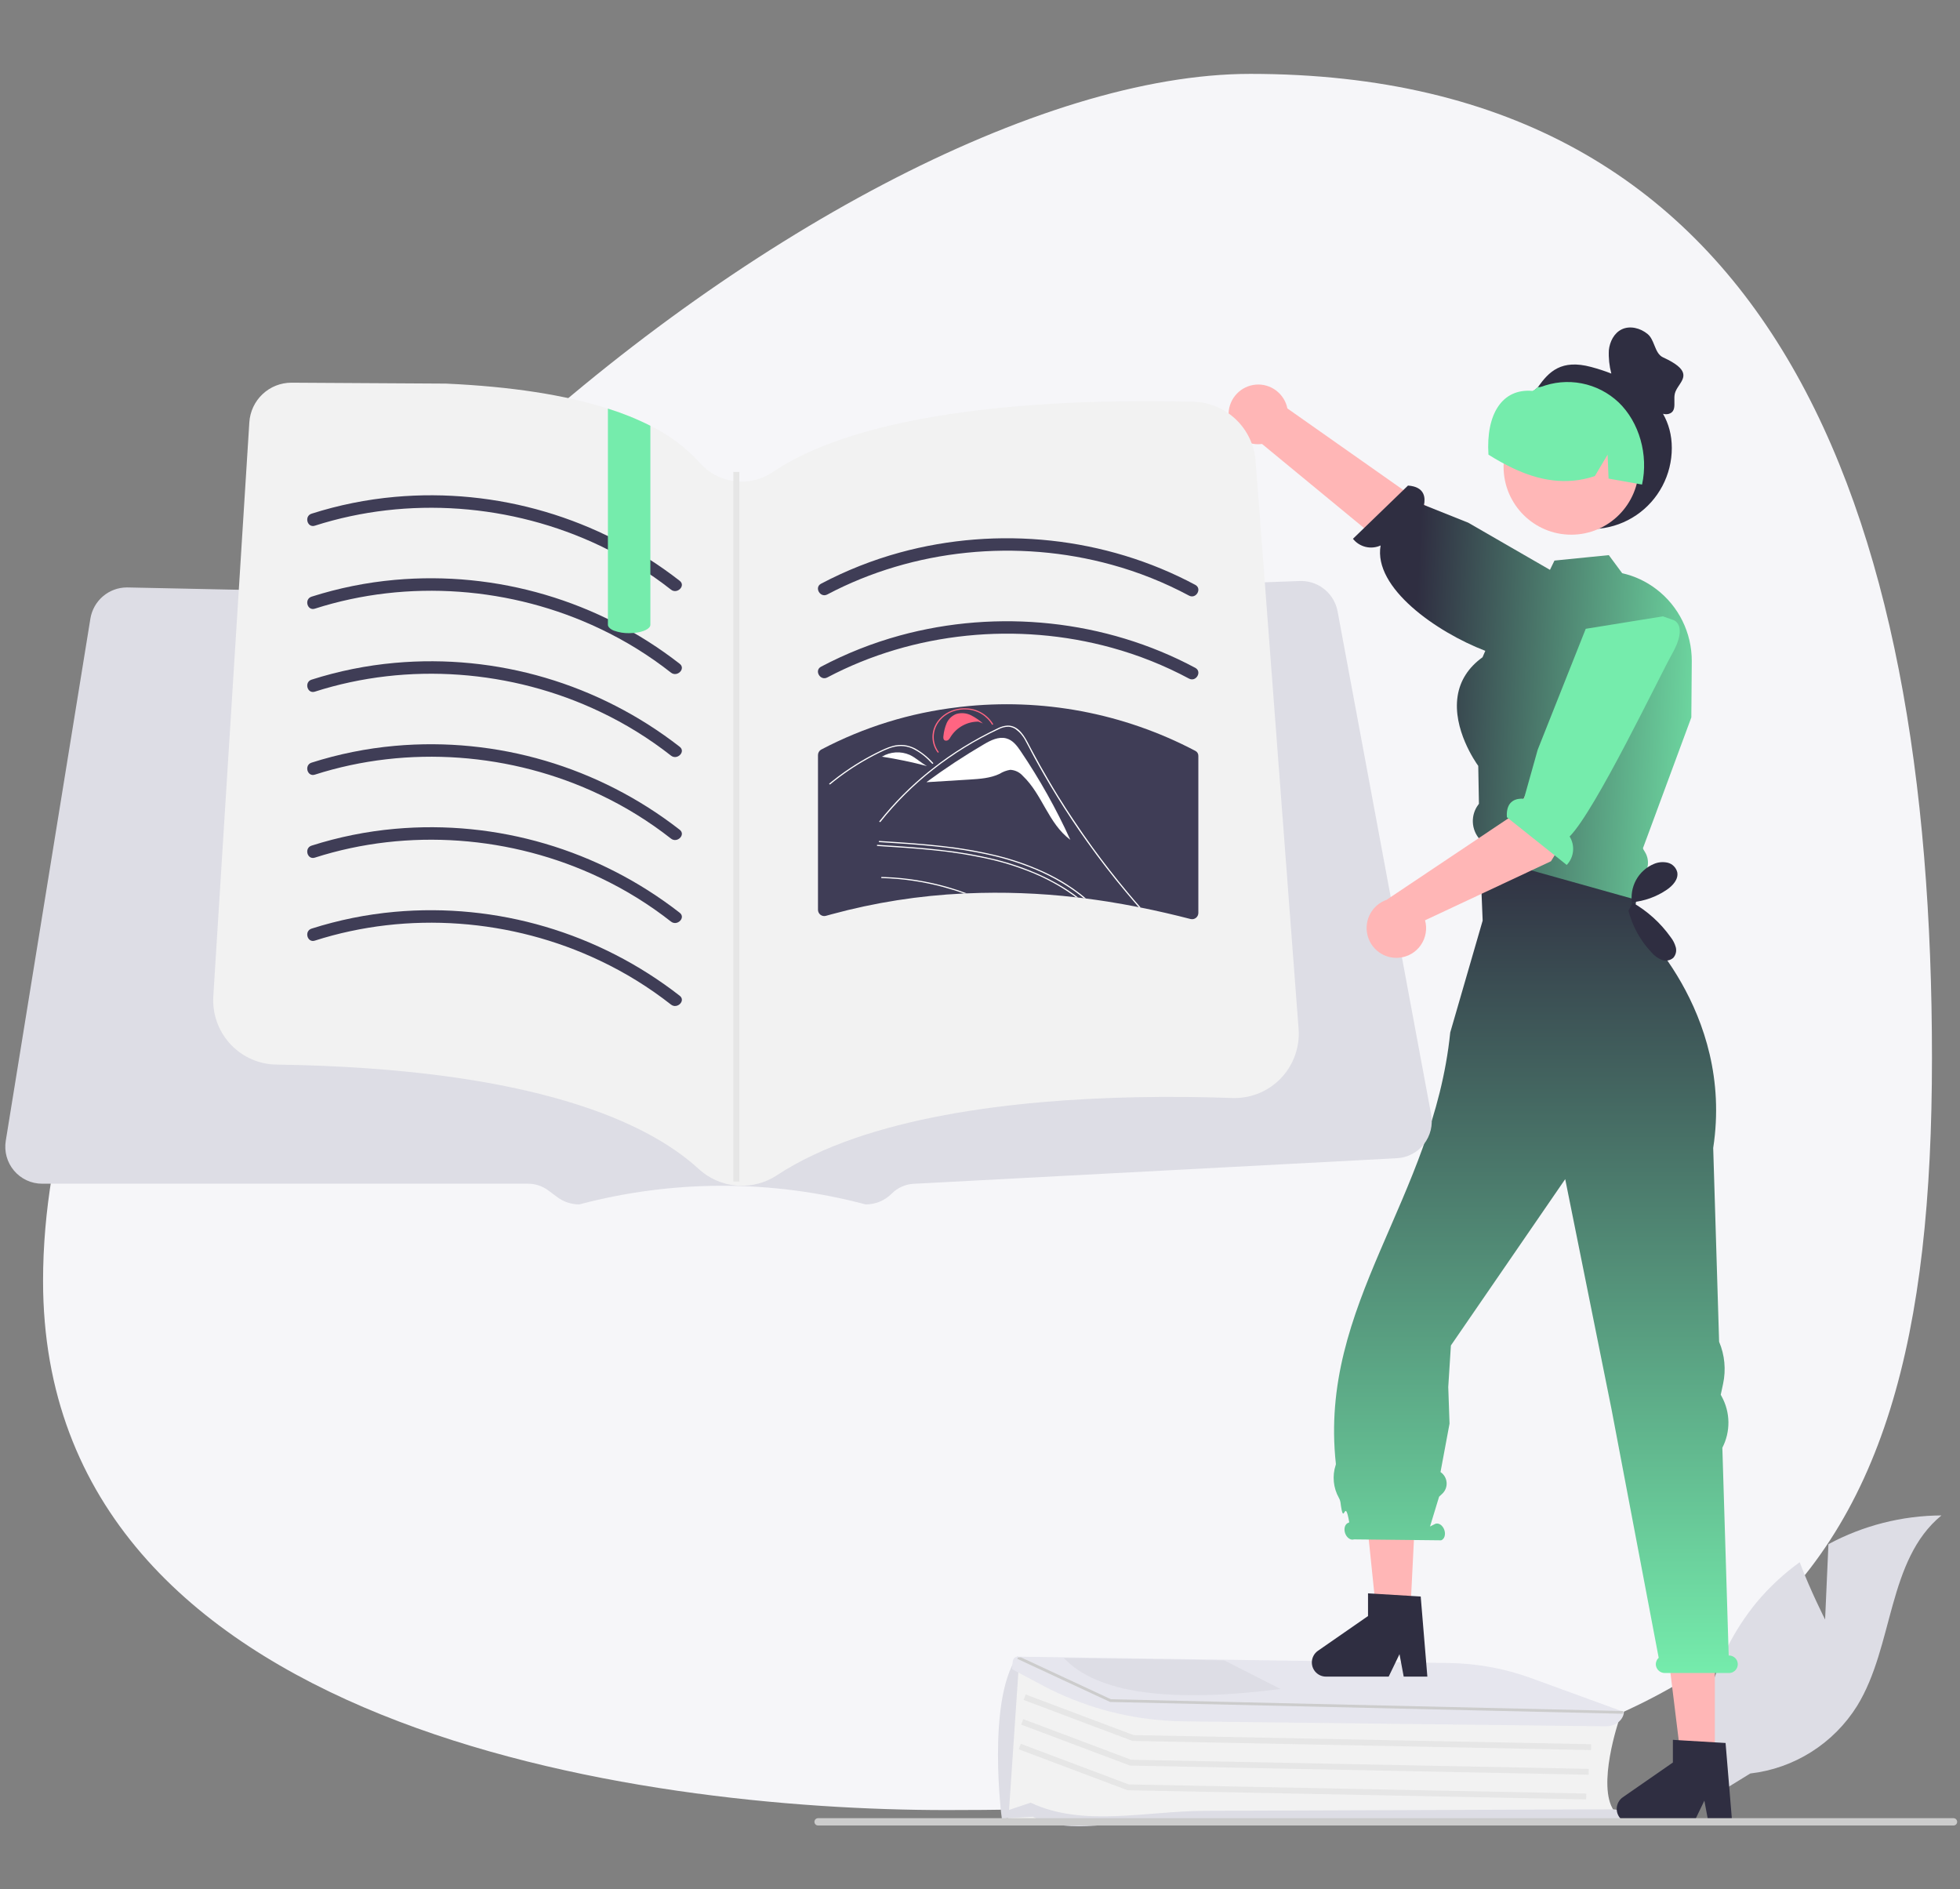 <svg width="193" height="186" viewBox="0 0 193 186" fill="none" xmlns="http://www.w3.org/2000/svg">
<rect x="0" y="0" width="193" height="186" fill="#808080" stroke="none"/>
<path d="M190.24 104.148C190.24 158.84 171.64 178.204 93.197 178.204C63.275 178.204 4.24 170.454 4.24 126.107C4.24 71.415 81.471 7.273 123.118 7.273C174.481 7.273 190.24 49.456 190.24 104.148Z" fill="#F6F6F9"/>
<g clip-path="url(#clip0_4180_23533)">
<path d="M179.717 159.443L180.045 152.025C183.47 150.187 187.29 149.216 191.173 149.196C185.829 153.584 186.497 162.042 182.873 167.943C181.729 169.775 180.189 171.324 178.367 172.477C176.545 173.63 174.489 174.356 172.349 174.602L167.877 177.352C167.263 173.916 167.398 170.388 168.273 167.01C169.148 163.632 170.742 160.484 172.945 157.785C174.196 156.282 175.63 154.944 177.214 153.802C178.286 156.638 179.717 159.443 179.717 159.443Z" fill="#DDDDE5"/>
<path d="M111.893 179.198C109.614 179.036 109.02 179.487 105.574 179.198H99.255L100.077 164.014L110.025 168.017L159.459 169.235L159.43 169.32C159.408 169.384 157.213 175.831 158.928 178.272L159 178.373L158.861 178.375L113.512 178.792C113.017 178.797 112.384 179.234 111.893 179.198Z" fill="#F2F2F2"/>
<path d="M114.457 179.397C110.056 179.083 105.499 180.8 101.696 178.861L98.656 179.046L98.647 179.02C98.624 178.95 97.188 167.603 100.091 163.204L100.219 163.01L100.318 164.052L99.361 178.187L101.483 177.476C106.635 179.911 112.762 178.303 118.658 178.28L158.787 178.131C159.627 178.129 160.328 178.705 160.35 179.417L160.352 179.487L116.88 179.484C116.07 179.483 115.262 179.455 114.457 179.397Z" fill="#DDDDE5"/>
<path d="M156.672 172.298L111.513 171.396L111.467 171.379L100.797 167.364L100.999 166.824L111.622 170.822L156.683 171.721L156.672 172.298Z" fill="#E6E6E6"/>
<path d="M156.431 174.726L111.272 173.824L111.226 173.807L100.557 169.792L100.758 169.252L111.382 173.25L156.442 174.149L156.431 174.726Z" fill="#E6E6E6"/>
<path d="M156.19 177.154L111.031 176.253L110.985 176.235L100.315 172.22L100.517 171.68L111.141 175.678L156.201 176.577L156.19 177.154Z" fill="#E6E6E6"/>
<path d="M114.769 169.392C110.582 169.108 106.499 167.951 102.782 165.996L99.652 164.329L99.734 163.505C99.756 163.384 99.823 163.276 99.921 163.201C100.018 163.126 100.139 163.09 100.262 163.1L100.538 163.104L142.652 163.726C145.409 163.76 148.14 164.258 150.733 165.199L159.909 168.544L159.904 168.593C159.827 169.369 159.047 169.969 158.129 169.958L116.645 169.47C116.017 169.463 115.392 169.437 114.769 169.392Z" fill="#E6E6EE"/>
<path d="M159.82 168.723L159.811 168.722L109.308 167.56L109.273 167.544L100.167 163.31L100.26 163.168L100.537 163.171L109.392 167.292L159.427 168.442L159.828 168.451L159.82 168.723Z" fill="#CCCCCC"/>
<path d="M120.559 163.468L119.918 163.459L105.444 163.244L104.758 163.234C108.065 166.769 115.377 167.654 126.095 166.284L120.559 163.468Z" fill="#DDDDE5"/>
<path d="M161.252 78.909L162.135 80.972L160.692 88.296L145.97 86.241L146.088 77.309L146.383 75.353L161.252 78.909Z" fill="#FFB6B6"/>
<path d="M168.858 173.834H165.61L164.064 161.255H168.858V173.834Z" fill="#FFB6B6"/>
<path d="M159.197 178.092C159.197 178.461 159.343 178.815 159.604 179.076C159.864 179.338 160.216 179.485 160.584 179.485H166.763L167.828 177.277L168.242 179.485H170.571L169.916 171.599L168.858 171.537L165.301 171.324L164.728 171.288V173.522L159.796 176.943C159.611 177.072 159.46 177.243 159.356 177.443C159.251 177.643 159.197 177.866 159.197 178.092Z" fill="#2F2E41"/>
<path d="M138.838 159.413H135.59L133.68 140.894L139.782 140.528L138.838 159.413Z" fill="#FFB6B6"/>
<path d="M129.177 163.671C129.177 164.04 129.323 164.395 129.584 164.656C129.844 164.917 130.196 165.064 130.564 165.064H136.743L137.808 162.856L138.222 165.064H140.551L139.896 157.178L138.952 157.123L135.333 156.904L134.708 156.868V159.102L129.776 162.523C129.591 162.651 129.44 162.823 129.336 163.023C129.231 163.223 129.177 163.445 129.177 163.671Z" fill="#2F2E41"/>
<path d="M170.236 162.986H170.224L169.599 142.532C170.003 141.749 170.208 140.878 170.196 139.996C170.184 139.115 169.955 138.25 169.529 137.478L169.44 137.316L169.672 136.236C169.969 134.85 169.833 133.404 169.28 132.099L168.698 113.019C170.779 99.471 160.858 90.636 160.858 90.636L161.77 83.535L145.723 83.901L145.996 90.636L142.805 101.644C141.126 118.072 129.825 128.398 131.542 144.107C131.546 144.153 131.539 144.198 131.523 144.24C131.348 144.772 131.287 145.335 131.343 145.893C131.398 146.45 131.569 146.99 131.845 147.477C131.917 147.601 131.966 147.737 131.991 147.878C132.344 150.632 132.391 147.148 132.86 149.878L132.768 149.924C132.44 150.038 132.299 150.495 132.453 150.945C132.608 151.395 133 151.668 133.328 151.554L141.907 151.646C142.235 151.532 142.376 151.075 142.222 150.625C142.067 150.175 141.675 149.903 141.347 150.017L140.813 150.288L141.706 147.354L142.019 147.061C142.169 146.92 142.285 146.747 142.359 146.555C142.433 146.363 142.463 146.157 142.446 145.951C142.43 145.746 142.367 145.547 142.263 145.37C142.159 145.192 142.016 145.04 141.846 144.926L142.735 140.159L142.609 136.554L142.869 132.464L154.125 116.087L158.679 138.709L163.331 163.214C163.222 163.312 163.14 163.437 163.094 163.576C163.047 163.715 163.037 163.864 163.064 164.008C163.107 164.209 163.218 164.389 163.378 164.518C163.539 164.646 163.739 164.714 163.944 164.71H170.259C170.391 164.71 170.522 164.679 170.64 164.62C170.759 164.561 170.862 164.475 170.943 164.369C171.023 164.263 171.078 164.14 171.103 164.01C171.128 163.879 171.122 163.745 171.087 163.617C171.034 163.432 170.922 163.271 170.768 163.157C170.614 163.043 170.427 162.983 170.236 162.986Z" fill="url(#paint0_linear_4180_23533)"/>
<path fill-rule="evenodd" clip-rule="evenodd" d="M165.337 37.938C165.166 38.195 164.993 38.455 164.925 38.732C164.864 38.977 164.871 39.25 164.877 39.515C164.888 40.006 164.898 40.47 164.483 40.684C164.251 40.803 164.003 40.805 163.757 40.739C164.307 41.705 164.622 42.822 164.622 44.106C164.622 45.411 164.304 46.697 163.693 47.851C163.083 49.004 162.201 49.989 161.123 50.72C160.045 51.451 158.805 51.905 157.512 52.042C156.219 52.179 154.912 51.996 153.706 51.508C152.499 51.019 151.431 50.241 150.594 49.241C149.758 48.241 149.178 47.051 148.907 45.773C148.635 44.496 148.68 43.172 149.038 41.916C149.395 40.661 150.054 39.512 150.957 38.572L150.995 38.534C151.058 38.467 151.122 38.4 151.189 38.336L151.19 38.336L151.191 38.335L151.191 38.334L151.192 38.333C151.283 38.266 151.367 38.19 151.443 38.106C152.515 36.601 153.731 35.339 156.677 36.128C157.358 36.31 158.026 36.526 158.667 36.779C158.466 36.025 158.384 35.245 158.424 34.465C158.513 33.642 158.929 32.807 159.667 32.438C160.493 32.025 161.534 32.299 162.245 32.89C162.568 33.158 162.737 33.576 162.904 33.989C163.105 34.486 163.303 34.975 163.762 35.185C166.377 36.378 165.865 37.146 165.337 37.938Z" fill="url(#paint1_linear_4180_23533)"/>
<path d="M120.977 40.69C120.959 41.117 121.035 41.542 121.198 41.937C121.362 42.331 121.609 42.685 121.924 42.973C122.238 43.261 122.611 43.476 123.017 43.603C123.424 43.731 123.853 43.767 124.274 43.71L144.764 60.595L147.893 55.072L126.769 40.211C126.626 39.506 126.231 38.878 125.658 38.446C125.085 38.014 124.375 37.808 123.661 37.867C122.947 37.926 122.28 38.246 121.785 38.767C121.29 39.287 121.003 39.971 120.977 40.69V40.69Z" fill="#FFB6B6"/>
<path d="M154.718 52.641C158.398 52.641 161.38 49.646 161.38 45.951C161.38 42.257 158.398 39.261 154.718 39.261C151.039 39.261 148.056 42.257 148.056 45.951C148.056 49.646 151.039 52.641 154.718 52.641Z" fill="#FFB7B7"/>
<path fill-rule="evenodd" clip-rule="evenodd" d="M135.949 53.702C135.21 57.867 141.44 62.226 146.256 64.076L145.985 64.708C144.598 65.709 143.771 66.994 143.533 68.525C143.025 71.776 145.292 75.03 145.562 75.403L145.63 79.135L145.562 79.227C145.194 79.72 145.006 80.325 145.03 80.941C145.054 81.557 145.287 82.145 145.692 82.609C145.696 82.805 145.725 82.995 146.002 83.698C146.038 83.766 146.08 83.831 146.129 83.891C146.133 83.898 146.138 83.906 146.143 83.913C146.148 83.92 146.153 83.927 146.158 83.933C146.45 84.312 146.855 84.586 147.314 84.715L159.51 88.133L161.122 88.584L161.405 88.663L161.562 86.452C161.924 86.15 162.167 85.728 162.247 85.262C162.326 84.795 162.237 84.316 161.995 83.91L161.77 83.537L163.079 80.002L163.207 79.652L166.545 70.628L166.548 70.026L166.555 69.404L166.588 65.067C166.589 63.7 166.275 62.352 165.67 61.127C165.066 59.903 164.187 58.835 163.102 58.009C162.115 57.251 160.976 56.716 159.764 56.439L159.738 56.436L158.418 54.653L153.067 55.19L152.624 56.102L144.573 51.458L140.217 49.719C140.362 49.063 140.345 47.92 138.644 47.805L133.223 53.046C133.54 53.443 133.981 53.724 134.474 53.843C134.967 53.961 135.486 53.912 135.949 53.702Z" fill="url(#paint2_linear_4180_23533)"/>
<path d="M161.691 47.705C161.63 47.695 161.57 47.683 161.509 47.673C160.47 47.488 159.431 47.306 158.395 47.118L158.3 44.76L157.044 46.872C154.181 47.826 151.502 47.287 148.982 46.097C148.151 45.7 147.344 45.254 146.567 44.76C146.311 40.771 147.916 38.218 150.905 38.486C151.014 38.495 151.092 38.384 151.187 38.336C151.188 38.336 151.188 38.336 151.189 38.335C151.189 38.335 151.189 38.335 151.19 38.335C151.19 38.334 151.19 38.334 151.19 38.334C151.19 38.333 151.191 38.333 151.191 38.333C151.353 38.256 151.518 38.182 151.683 38.115C152.977 37.608 154.388 37.479 155.751 37.745C157.115 38.01 158.376 38.659 159.387 39.615C161.42 41.565 162.336 44.785 161.691 47.705Z" fill="url(#paint3_linear_4180_23533)"/>
<path d="M161.509 47.673C161.509 47.673 159.536 40.276 151.076 38.569C151.066 38.566 151.035 38.553 150.993 38.534C150.968 38.518 150.936 38.502 150.904 38.486C151 38.431 151.092 38.384 151.187 38.336C151.188 38.336 151.188 38.336 151.188 38.336C151.189 38.335 151.189 38.335 151.189 38.335C151.19 38.334 151.19 38.334 151.19 38.334C151.19 38.333 151.19 38.333 151.19 38.333C151.273 38.256 151.356 38.179 151.441 38.106L151.683 38.115C151.683 38.115 160.171 36.766 161.509 47.673Z" fill="url(#paint4_linear_4180_23533)"/>
<path d="M164.764 94.303C164.607 94.437 164.417 94.526 164.213 94.559C164.01 94.592 163.801 94.568 163.611 94.49C163.231 94.329 162.893 94.081 162.625 93.766C161.529 92.612 160.746 91.195 160.351 89.65L160.716 88.998C160.573 88.193 160.708 87.362 161.099 86.645C161.49 85.928 162.113 85.366 162.866 85.053C163.294 84.871 163.769 84.83 164.222 84.935C164.447 84.991 164.653 85.107 164.817 85.271C164.982 85.434 165.099 85.64 165.157 85.865C165.298 86.563 164.718 87.194 164.132 87.595C163.11 88.291 161.928 88.716 160.698 88.828C162.203 89.68 163.504 90.852 164.509 92.263C164.741 92.557 164.913 92.895 165.013 93.257C165.061 93.438 165.064 93.629 165.02 93.811C164.977 93.994 164.889 94.163 164.764 94.303Z" fill="#2F2E41"/>
<path d="M80.553 179.722H192.362C192.457 179.722 192.548 179.684 192.615 179.617C192.682 179.549 192.72 179.458 192.72 179.363C192.72 179.267 192.682 179.176 192.615 179.108C192.548 179.041 192.457 179.003 192.362 179.003H80.553C80.458 179.003 80.367 179.041 80.3 179.108C80.233 179.176 80.195 179.267 80.195 179.363C80.195 179.458 80.233 179.549 80.3 179.617C80.367 179.684 80.458 179.722 80.553 179.722Z" fill="#CCCCCC"/>
<path d="M110.247 87.26V87.448C109.844 86.974 109.433 86.504 109.027 86.035C108.856 85.839 108.685 85.642 108.514 85.447C107.79 84.621 107.062 83.799 106.329 82.979C105.593 82.162 104.857 81.345 104.112 80.532C103.933 80.336 103.754 80.14 103.571 79.944C103.425 79.779 103.265 79.626 103.095 79.486C102.923 79.343 102.726 79.233 102.513 79.163C102.269 79.096 102.011 79.093 101.765 79.155C101.484 79.221 101.216 79.323 100.943 79.409C100.662 79.503 100.386 79.593 100.105 79.682C99.543 79.866 98.986 80.05 98.425 80.234C98.418 80.237 98.411 80.238 98.403 80.238C98.396 80.238 98.389 80.236 98.382 80.234C98.375 80.231 98.369 80.227 98.364 80.221C98.359 80.216 98.355 80.21 98.352 80.203L98.352 80.201C98.348 80.193 98.347 80.185 98.347 80.177C98.348 80.168 98.35 80.16 98.354 80.153C98.358 80.145 98.363 80.139 98.37 80.134C98.376 80.129 98.384 80.125 98.392 80.124C98.531 80.079 98.673 80.034 98.815 79.989C99.381 79.801 99.942 79.617 100.508 79.433C100.788 79.339 101.069 79.249 101.35 79.159C101.61 79.06 101.885 79.005 102.163 78.996C102.618 79.029 103.044 79.23 103.36 79.56C103.534 79.723 103.693 79.895 103.852 80.07C104.039 80.275 104.226 80.479 104.413 80.683C105.166 81.508 105.913 82.336 106.655 83.167C107.399 84 108.137 84.835 108.868 85.671C108.921 85.733 108.974 85.794 109.026 85.855C109.437 86.321 109.84 86.79 110.247 87.26Z" fill="white"/>
<path d="M103.032 80.239C102.878 80.04 102.673 79.887 102.439 79.797L102.208 79.805C104.024 82.642 106.403 85.073 109.196 86.945C107.141 84.71 105.086 82.474 103.032 80.239Z" fill="white"/>
<path d="M140.925 109.723L131.708 60.171C131.551 59.354 131.121 58.616 130.491 58.076C129.86 57.536 129.065 57.228 128.237 57.201C128.163 57.2 128.088 57.2 128.014 57.201L121.735 57.427L121.06 57.452L117.926 57.565L117.251 57.589L115.235 57.662L74.594 59.127C74.533 59.13 74.47 59.13 74.409 59.129L65.302 58.937L61.932 58.867L61.824 58.866L59.337 58.813L37.661 58.36L31.915 58.239L29.081 58.181L28.402 58.166L25.171 58.099L24.494 58.084L21.188 58.016L20.511 58.001L16.879 57.925L16.309 57.913L13.07 57.845L12.558 57.835H12.483C11.624 57.838 10.793 58.147 10.137 58.706C9.482 59.266 9.045 60.04 8.903 60.891L0.568 112.311C0.483 112.832 0.512 113.365 0.653 113.873C0.794 114.382 1.043 114.853 1.384 115.256C1.724 115.658 2.148 115.981 2.625 116.202C3.102 116.424 3.621 116.538 4.147 116.538H52.015C52.719 116.54 53.405 116.767 53.972 117.187L54.88 117.862C55.505 118.324 56.261 118.575 57.038 118.577C66.283 116.127 76.003 116.127 85.248 118.577C85.725 118.578 86.197 118.485 86.637 118.301C87.077 118.118 87.477 117.849 87.813 117.509C88.388 116.933 89.155 116.59 89.966 116.547L137.549 114.029C138.065 114.002 138.57 113.864 139.029 113.626C139.487 113.387 139.89 113.052 140.21 112.645C140.529 112.237 140.758 111.765 140.882 111.262C141.005 110.758 141.02 110.233 140.925 109.723V109.723Z" fill="#DDDDE5"/>
<path d="M127.885 101.996C127.823 103.675 127.101 105.262 125.876 106.406C124.65 107.55 123.023 108.159 121.35 108.099C118.587 108.001 115.29 107.952 111.711 108.027C100.024 108.278 85.342 109.893 76.51 115.702C75.4 116.433 74.088 116.795 72.761 116.734C72.664 116.728 72.569 116.723 72.471 116.714C71.096 116.588 69.8 116.011 68.783 115.073C63.918 110.602 52.76 105.189 27.217 104.808C27.111 104.808 27.007 104.802 26.904 104.797C26.077 104.744 25.268 104.529 24.523 104.163C23.779 103.796 23.114 103.286 22.566 102.662C22.018 102.037 21.598 101.31 21.33 100.522C21.062 99.735 20.952 98.902 21.005 98.071L23.515 58.065L23.891 52.069L24.552 41.58C24.618 40.523 25.083 39.532 25.851 38.807C26.619 38.082 27.634 37.678 28.688 37.677H28.713L43.93 37.767C50.341 38.058 55.651 38.878 59.859 40.227C61.297 40.675 62.696 41.24 64.041 41.917C65.879 42.812 67.531 44.05 68.907 45.566C69.764 46.534 70.934 47.168 72.21 47.356C72.408 47.386 72.607 47.404 72.807 47.411C73.984 47.46 75.146 47.126 76.119 46.459C86.06 39.771 106.317 39.264 117.504 39.552C119.069 39.589 120.564 40.209 121.698 41.292C122.832 42.374 123.524 43.843 123.639 45.41L124.093 51.377L124.544 57.327L127.146 91.714L127.87 101.281C127.888 101.519 127.893 101.758 127.885 101.996Z" fill="#F2F2F2"/>
<path d="M31.003 51.755C40.173 48.817 50.404 49.595 59.091 53.733C61.57 54.908 63.911 56.356 66.071 58.05C66.682 58.532 67.551 57.67 66.934 57.184C58.955 50.969 48.929 48.017 38.871 48.92C36.089 49.17 33.341 49.724 30.679 50.573C29.933 50.812 30.252 51.995 31.003 51.755H31.003Z" fill="#3F3D56"/>
<path d="M81.463 58.526C89.989 54.026 100.198 53.045 109.468 55.599C112.111 56.325 114.665 57.345 117.083 58.639C117.775 59.01 118.393 57.953 117.699 57.581C108.864 52.847 98.258 51.758 88.611 54.396C85.919 55.134 83.316 56.164 80.847 57.468C80.151 57.835 80.768 58.893 81.463 58.526Z" fill="#3F3D56"/>
<path d="M81.463 66.696C89.989 62.196 100.198 61.215 109.468 63.769C112.111 64.496 114.665 65.515 117.083 66.809C117.775 67.18 118.393 66.123 117.699 65.751C108.864 61.017 98.258 59.928 88.611 62.566C85.919 63.304 83.316 64.334 80.847 65.638C80.151 66.005 80.767 67.063 81.463 66.696L81.463 66.696Z" fill="#3F3D56"/>
<path d="M117.997 74.428C118.004 74.323 117.978 74.218 117.925 74.127C117.871 74.037 117.792 73.965 117.697 73.92C110.619 70.198 102.594 68.689 94.655 69.586C94.605 69.59 94.56 69.598 94.506 69.602H94.504C94.455 69.606 94.406 69.614 94.358 69.624C89.636 70.17 85.056 71.588 80.847 73.806C80.755 73.861 80.679 73.939 80.627 74.032C80.574 74.125 80.546 74.231 80.546 74.338V89.579C80.548 89.673 80.571 89.765 80.613 89.849C80.655 89.933 80.716 90.005 80.79 90.062C80.865 90.119 80.951 90.158 81.043 90.176C81.134 90.194 81.229 90.191 81.319 90.167C81.506 90.113 81.694 90.061 81.885 90.011C86.139 88.855 90.507 88.169 94.91 87.965C95.004 87.961 95.097 87.957 95.195 87.953C98.781 87.799 102.374 87.928 105.94 88.341C106.015 88.346 106.089 88.354 106.163 88.365C106.346 88.385 106.533 88.407 106.717 88.431C106.79 88.439 106.86 88.447 106.928 88.459C107.641 88.549 108.348 88.651 109.057 88.761C110.08 88.925 111.104 89.108 112.128 89.309C112.192 89.321 112.257 89.337 112.323 89.349C113.966 89.677 115.601 90.057 117.228 90.477C117.319 90.501 117.414 90.503 117.506 90.485C117.597 90.466 117.684 90.427 117.758 90.37C117.832 90.313 117.893 90.24 117.935 90.156C117.977 90.072 118 89.979 118.001 89.885V74.452C118.002 74.444 118 74.436 117.997 74.428Z" fill="#3F3D56"/>
<path d="M95.612 70.417C95.165 70.197 94.652 70.152 94.174 70.29C93.962 70.37 93.769 70.491 93.605 70.646C93.44 70.801 93.308 70.988 93.216 71.195C93.05 71.592 92.944 72.011 92.901 72.439C92.875 72.608 92.874 72.82 93.042 72.899C93.103 72.921 93.17 72.926 93.234 72.913C93.297 72.901 93.356 72.871 93.405 72.827C93.492 72.74 93.563 72.64 93.617 72.529C93.909 72.072 94.312 71.696 94.788 71.437C95.263 71.177 95.796 71.042 96.338 71.044L96.788 71.224C96.434 70.904 96.038 70.632 95.612 70.417Z" fill="#FF6582"/>
<path d="M100.489 73.93C100.139 73.413 99.725 72.861 99.076 72.692C98.324 72.497 97.552 72.885 96.898 73.269C94.951 74.407 93.065 75.649 91.249 76.988L91.251 77.008L95.466 76.749C96.481 76.686 97.531 76.615 98.428 76.186C98.75 75.983 99.111 75.848 99.486 75.79C99.719 75.803 99.948 75.862 100.158 75.963C100.368 76.065 100.557 76.208 100.712 76.383C102.654 78.232 103.216 81.059 105.396 82.684C104.009 79.632 102.367 76.704 100.489 73.93Z" fill="white"/>
<path d="M95.195 87.953C95.098 87.957 95.004 87.961 94.911 87.965C94.231 87.72 93.536 87.504 92.832 87.316C92.376 87.193 91.913 87.083 91.449 86.989C90.924 86.875 90.395 86.785 89.866 86.707C88.859 86.56 87.844 86.474 86.827 86.45C86.82 86.451 86.812 86.45 86.804 86.447C86.797 86.445 86.79 86.441 86.784 86.436C86.779 86.431 86.774 86.424 86.771 86.417C86.768 86.41 86.766 86.402 86.766 86.395C86.766 86.387 86.768 86.379 86.771 86.372C86.774 86.365 86.779 86.359 86.784 86.353C86.79 86.348 86.797 86.344 86.804 86.342C86.812 86.339 86.82 86.339 86.827 86.339C86.957 86.339 87.088 86.344 87.214 86.352C88.233 86.389 89.249 86.489 90.257 86.65C90.782 86.736 91.306 86.838 91.827 86.952C92.299 87.058 92.771 87.177 93.235 87.308C93.898 87.496 94.551 87.711 95.195 87.953Z" fill="white"/>
<path d="M106.928 88.46C106.859 88.447 106.79 88.439 106.717 88.431C106.436 88.198 106.151 87.978 105.854 87.761C105.484 87.491 105.102 87.238 104.711 87.001C103.846 86.474 102.943 86.013 102.01 85.621C100.534 85.003 99.007 84.519 97.445 84.174C95.665 83.783 93.862 83.499 92.047 83.325C90.232 83.137 88.41 83.022 86.587 82.908C86.51 82.904 86.506 82.79 86.587 82.794C86.815 82.81 87.043 82.822 87.275 82.838C89.118 82.953 90.961 83.084 92.791 83.292C94.606 83.487 96.407 83.801 98.182 84.231C99.697 84.606 101.175 85.116 102.6 85.755C103.419 86.125 104.213 86.549 104.976 87.026C105.46 87.332 105.928 87.659 106.375 88.006C106.562 88.153 106.749 88.3 106.928 88.46Z" fill="white"/>
<path d="M106.163 88.366C106.089 88.354 106.015 88.345 105.94 88.341C105.854 88.272 105.765 88.206 105.675 88.141C105.049 87.691 104.395 87.28 103.718 86.911C103.104 86.576 102.472 86.272 101.827 86C100.352 85.381 98.824 84.897 97.262 84.554C95.481 84.162 93.678 83.879 91.864 83.704C90.049 83.517 88.227 83.402 86.404 83.288C86.327 83.28 86.327 83.169 86.404 83.174C86.636 83.19 86.864 83.202 87.092 83.218C88.935 83.333 90.778 83.463 92.608 83.672C94.423 83.867 96.224 84.181 97.999 84.611C99.514 84.986 100.992 85.496 102.417 86.135C102.954 86.38 103.478 86.646 103.991 86.936C104.751 87.355 105.477 87.833 106.163 88.366Z" fill="white"/>
<path d="M112.323 89.35C112.258 89.338 112.192 89.322 112.127 89.309C112.054 89.232 111.985 89.15 111.916 89.068C111.566 88.664 111.22 88.255 110.878 87.843C109.532 86.233 108.254 84.575 107.05 82.883C106.017 81.437 105.036 79.963 104.109 78.459C103.665 77.749 103.238 77.029 102.819 76.302C102.494 75.739 102.177 75.174 101.867 74.607C101.778 74.444 101.692 74.28 101.607 74.117C101.408 73.733 101.208 73.345 100.997 72.965C100.767 72.499 100.429 72.096 100.012 71.788C99.804 71.648 99.563 71.565 99.312 71.547C98.96 71.549 98.613 71.638 98.303 71.809C96.028 72.873 93.88 74.196 91.904 75.751C89.974 77.258 88.229 78.99 86.705 80.91C86.656 80.968 86.55 80.914 86.595 80.853C86.778 80.624 86.965 80.396 87.153 80.171C88.617 78.431 90.266 76.857 92.071 75.477C92.075 75.473 92.083 75.469 92.087 75.465C92.246 75.338 92.405 75.216 92.567 75.097C93.575 74.352 94.624 73.665 95.708 73.038C96.261 72.716 96.827 72.409 97.404 72.119C97.547 72.046 97.693 71.972 97.84 71.903C97.986 71.829 98.133 71.76 98.279 71.69C98.569 71.542 98.886 71.454 99.211 71.433C100.342 71.417 100.923 72.56 101.326 73.332C101.452 73.573 101.583 73.814 101.709 74.055C102.197 74.966 102.705 75.873 103.234 76.768C103.556 77.324 103.889 77.875 104.227 78.422C104.711 79.203 105.207 79.975 105.724 80.743C105.724 80.743 105.724 80.744 105.724 80.744C105.724 80.745 105.725 80.745 105.725 80.746C105.725 80.746 105.726 80.746 105.726 80.747C105.727 80.747 105.727 80.747 105.728 80.747H105.728C106.326 81.654 106.949 82.544 107.591 83.431C108.694 84.946 109.849 86.428 111.057 87.876C111.472 88.374 111.894 88.865 112.323 89.35Z" fill="white"/>
<path d="M97.808 71.308L97.696 71.358C97.438 70.921 97.077 70.554 96.644 70.291C96.211 70.028 95.721 69.876 95.215 69.85C93.55 69.731 92.087 70.846 91.954 72.334C91.9 72.947 92.076 73.558 92.449 74.047L92.345 74.109C91.957 73.6 91.772 72.964 91.829 72.325C91.967 70.775 93.491 69.614 95.225 69.738C95.751 69.766 96.263 69.924 96.713 70.198C97.164 70.472 97.54 70.853 97.808 71.308Z" fill="#FF6582"/>
<path d="M89.579 74.32C89.141 74.129 88.665 74.046 88.19 74.076C87.714 74.106 87.252 74.25 86.843 74.495C88.338 74.725 89.82 75.035 91.282 75.421C90.677 75.104 90.203 74.607 89.579 74.32Z" fill="white"/>
<path d="M86.835 74.494L86.67 74.613C86.726 74.571 86.784 74.532 86.843 74.495L86.835 74.494Z" fill="white"/>
<path d="M91.791 75.187C91.726 75.122 91.661 75.057 91.595 74.991C91.088 74.438 90.478 73.99 89.8 73.672C89.454 73.526 89.084 73.45 88.709 73.447C88.322 73.456 87.939 73.53 87.576 73.667C87.406 73.728 87.239 73.797 87.075 73.871C86.887 73.955 86.703 74.045 86.519 74.136C86.175 74.306 85.835 74.484 85.499 74.67C84.832 75.038 84.185 75.435 83.56 75.86C83.235 76.081 82.918 76.308 82.607 76.543C82.318 76.761 82.034 76.985 81.757 77.215C81.697 77.264 81.609 77.185 81.668 77.136C81.741 77.075 81.815 77.014 81.889 76.955C82.098 76.786 82.311 76.62 82.526 76.458C82.919 76.161 83.323 75.876 83.737 75.602C84.38 75.177 85.045 74.779 85.733 74.411C86.076 74.228 86.425 74.052 86.778 73.883C86.884 73.832 86.992 73.783 87.101 73.736C87.35 73.623 87.607 73.53 87.87 73.456C88.247 73.347 88.642 73.313 89.032 73.354C89.405 73.402 89.768 73.514 90.103 73.685C90.769 74.059 91.369 74.54 91.88 75.108C91.934 75.162 91.845 75.241 91.791 75.187Z" fill="white"/>
<path d="M31.003 59.925C40.173 56.987 50.404 57.765 59.091 61.904C61.57 63.078 63.911 64.526 66.071 66.221C66.682 66.702 67.551 65.841 66.934 65.354C58.955 59.139 48.929 56.187 38.871 57.09C36.089 57.34 33.341 57.895 30.679 58.743C29.933 58.982 30.252 60.166 31.003 59.925L31.003 59.925Z" fill="#3F3D56"/>
<path d="M31.003 68.095C40.173 65.157 50.404 65.935 59.091 70.074C61.57 71.249 63.911 72.697 66.071 74.391C66.682 74.872 67.551 74.011 66.934 73.524C58.955 67.31 48.929 64.357 38.871 65.261C36.089 65.511 33.341 66.065 30.679 66.913C29.933 67.152 30.252 68.336 31.003 68.095L31.003 68.095Z" fill="#3F3D56"/>
<path d="M31.003 76.265C40.173 73.328 50.404 74.105 59.091 78.244C61.57 79.419 63.911 80.867 66.071 82.561C66.682 83.043 67.551 82.181 66.934 81.694C58.955 75.48 48.929 72.528 38.871 73.431C36.089 73.681 33.341 74.235 30.679 75.084C29.933 75.322 30.252 76.506 31.003 76.265L31.003 76.265Z" fill="#3F3D56"/>
<path d="M31.003 84.436C40.173 81.498 50.404 82.275 59.091 86.414C61.57 87.589 63.911 89.037 66.071 90.731C66.682 91.213 67.551 90.351 66.934 89.865C58.955 83.65 48.929 80.698 38.871 81.601C36.089 81.851 33.341 82.405 30.679 83.254C29.933 83.493 30.252 84.676 31.003 84.436L31.003 84.436Z" fill="#3F3D56"/>
<path d="M31.003 92.606C40.173 89.668 50.404 90.446 59.091 94.585C61.57 95.759 63.911 97.207 66.071 98.901C66.682 99.383 67.551 98.522 66.934 98.035C58.955 91.82 48.929 88.868 38.871 89.771C36.089 90.021 33.341 90.576 30.679 91.424C29.933 91.663 30.252 92.847 31.003 92.606H31.003Z" fill="#3F3D56"/>
<path d="M64.042 41.917V61.509C64.042 61.898 63.364 62.224 62.451 62.313C62.443 62.313 62.435 62.314 62.428 62.316C62.275 62.328 62.114 62.337 61.951 62.337C61.447 62.346 60.946 62.264 60.472 62.094C60.429 62.077 60.386 62.057 60.342 62.04C60.302 62.017 60.259 61.996 60.219 61.973C59.992 61.838 59.86 61.679 59.86 61.509V40.227C61.297 40.675 62.696 41.24 64.042 41.917Z" fill="url(#paint5_linear_4180_23533)"/>
<path d="M72.807 46.461H72.21V116.325H72.807V46.461Z" fill="#E6E6E6"/>
<path d="M137.782 94.287C138.206 94.249 138.616 94.117 138.983 93.902C139.351 93.686 139.667 93.393 139.909 93.042C140.152 92.691 140.314 92.29 140.386 91.869C140.457 91.448 140.436 91.016 140.324 90.604L152.725 84.791L160.191 72.664L154.323 70.284L149.286 80.057L136.538 88.588C135.861 88.823 135.294 89.3 134.944 89.928C134.594 90.555 134.485 91.29 134.639 91.993C134.792 92.695 135.197 93.317 135.776 93.74C136.356 94.163 137.069 94.358 137.782 94.287V94.287Z" fill="#FFB6B6"/>
<path d="M164.797 61.046C164.797 61.046 166.258 61.525 164.654 64.371C163.37 66.65 157.114 79.778 154.56 82.355C154.829 82.788 154.947 83.297 154.895 83.804C154.844 84.311 154.626 84.787 154.275 85.155L148.381 80.458C148.268 78.75 149.394 78.58 150.061 78.638L151.417 73.812L156.147 61.907L163.746 60.681L164.797 61.046Z" fill="url(#paint6_linear_4180_23533)"/>
</g>
<defs>
<linearGradient id="paint0_linear_4180_23533" x1="151.22" y1="83.535" x2="151.22" y2="164.71" gradientUnits="userSpaceOnUse">
<stop stop-color="#2F2E41"/>
<stop offset="1" stop-color="#75ecac"/>
</linearGradient>
<linearGradient id="paint1_linear_4180_23533" x1="159.406" y1="39.32" x2="163.92" y2="32.259" gradientUnits="userSpaceOnUse">
<stop stop-color="#2F2E41"/>
<stop offset="1" stop-color="#2F2E41"/>
</linearGradient>
<linearGradient id="paint2_linear_4180_23533" x1="140.576" y1="37.215" x2="171.956" y2="38.753" gradientUnits="userSpaceOnUse">
<stop stop-color="#2F2E41"/>
<stop offset="1" stop-color="#75ecac"/>
</linearGradient>
<linearGradient id="paint3_linear_4180_23533" x1="153.64" y1="40.607" x2="150.409" y2="51.54" gradientUnits="userSpaceOnUse">
<stop stop-color="#75ecac"/>
<stop offset="1" stop-color="#75ecac"/>
</linearGradient>
<linearGradient id="paint4_linear_4180_23533" x1="150.903" y1="39.289" x2="162.668" y2="47.279" gradientUnits="userSpaceOnUse">
<stop stop-color="#75ecac"/>
<stop offset="1" stop-color="#75ecac"/>
</linearGradient>
<linearGradient id="paint5_linear_4180_23533" x1="59.859" y1="43.048" x2="66.548" y2="43.827" gradientUnits="userSpaceOnUse">
<stop stop-color="#75ecac"/>
<stop offset="1" stop-color="#75ecac"/>
</linearGradient>
<linearGradient id="paint6_linear_4180_23533" x1="146.25" y1="48.131" x2="169.357" y2="49.291" gradientUnits="userSpaceOnUse">
<stop stop-color="#75ecac"/>
<stop offset="1" stop-color="#75ecac"/>
</linearGradient>
<clipPath id="clip0_4180_23533">
<rect width="192.2" height="147.56" fill="white" transform="translate(0.52 32.24)"/>
</clipPath>
</defs>
</svg>
